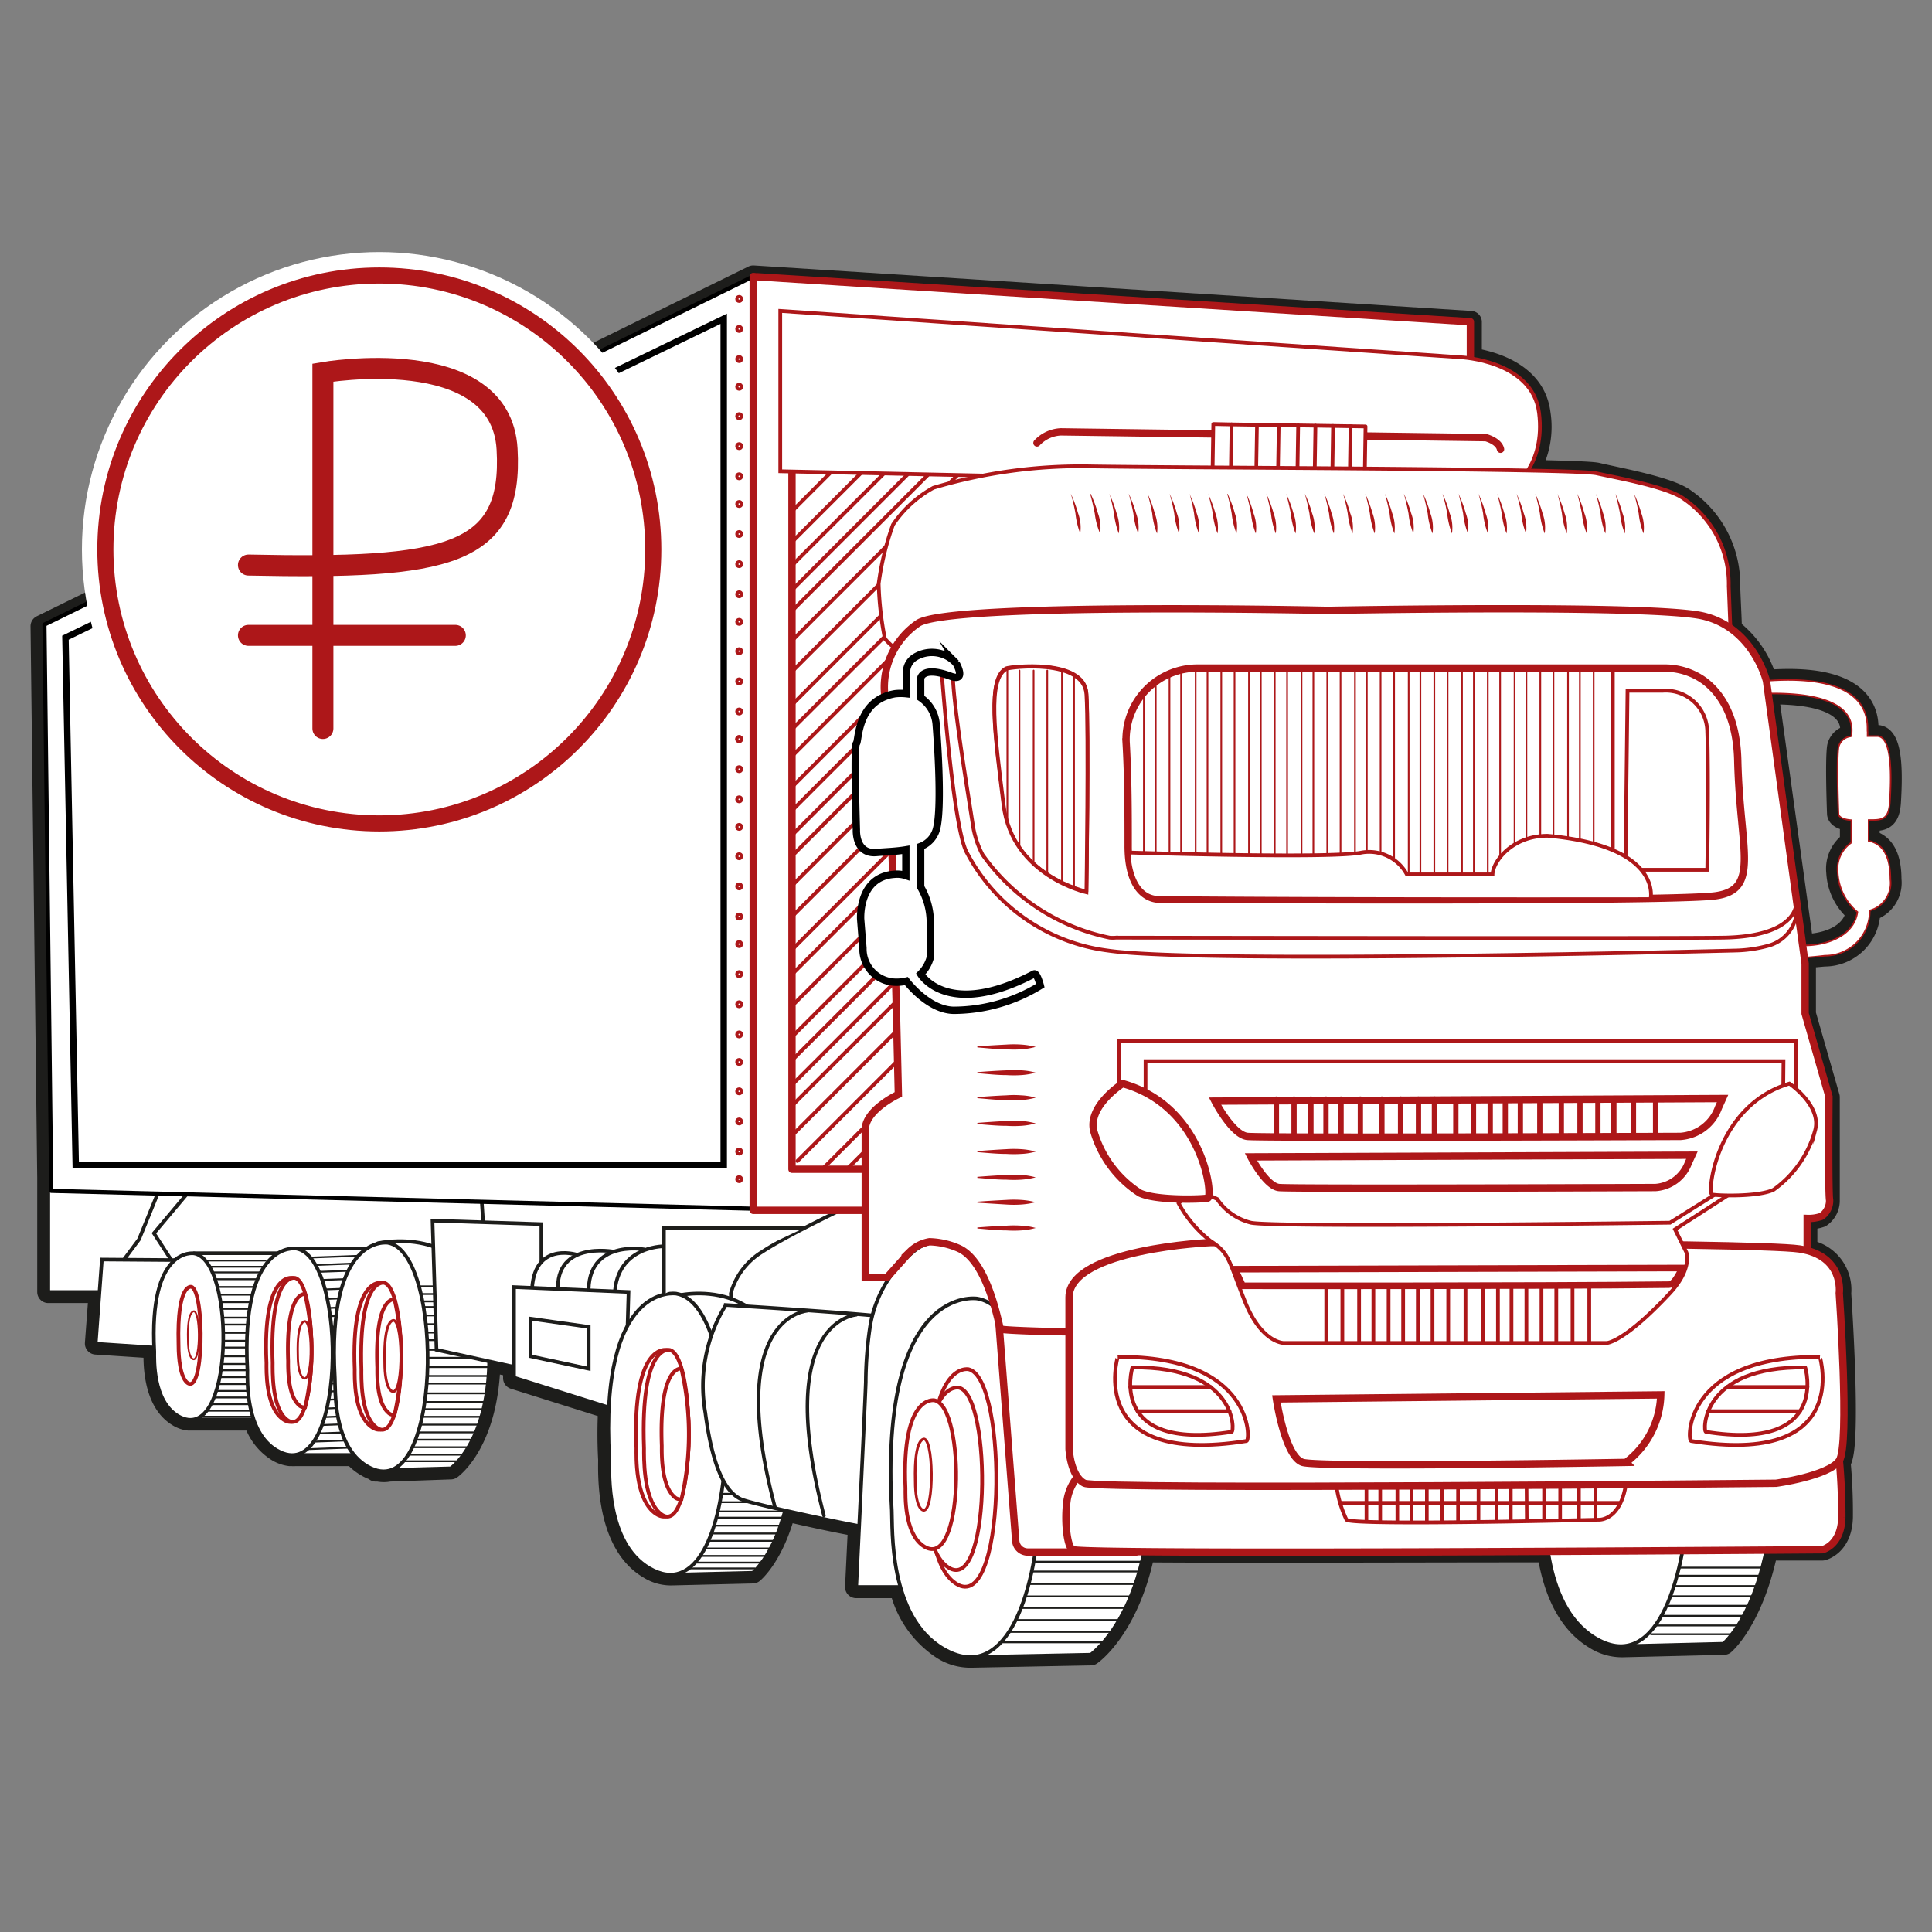 <svg id="Layer_1" data-name="Layer 1" xmlns="http://www.w3.org/2000/svg" xmlns:xlink="http://www.w3.org/1999/xlink" viewBox="0 0 150 150"><rect x="0" y="0" width="150" height="150" fill="#808080" stroke="none"/><defs><style>.cls-1,.cls-10,.cls-18,.cls-19,.cls-2,.cls-3,.cls-35,.cls-6,.cls-9{fill:none;}.cls-11,.cls-12,.cls-13,.cls-14,.cls-15,.cls-16,.cls-2,.cls-21,.cls-22,.cls-27,.cls-28,.cls-3,.cls-30,.cls-35,.cls-36,.cls-39,.cls-40,.cls-41,.cls-42,.cls-9{stroke:#ad1719;}.cls-10,.cls-12,.cls-13,.cls-17,.cls-18,.cls-19,.cls-2,.cls-20,.cls-21,.cls-22,.cls-23,.cls-24,.cls-25,.cls-26,.cls-27,.cls-28,.cls-29,.cls-3,.cls-30,.cls-35,.cls-36,.cls-39,.cls-40,.cls-41,.cls-42,.cls-5,.cls-6,.cls-7,.cls-9{stroke-miterlimit:10;}.cls-12,.cls-14,.cls-2,.cls-9{stroke-width:0.29px;}.cls-10,.cls-11,.cls-12,.cls-13,.cls-14,.cls-15,.cls-16,.cls-17,.cls-18,.cls-20,.cls-21,.cls-22,.cls-23,.cls-24,.cls-25,.cls-26,.cls-27,.cls-28,.cls-29,.cls-3,.cls-30,.cls-35,.cls-36,.cls-39,.cls-4,.cls-40,.cls-41,.cls-42,.cls-5,.cls-6,.cls-7,.cls-8,.cls-9{stroke-linecap:round;}.cls-3{stroke-width:0.13px;}.cls-11,.cls-12,.cls-13,.cls-14,.cls-15,.cls-16,.cls-17,.cls-20,.cls-21,.cls-22,.cls-23,.cls-24,.cls-25,.cls-26,.cls-27,.cls-28,.cls-29,.cls-30,.cls-36,.cls-37,.cls-39,.cls-4,.cls-40,.cls-41,.cls-42,.cls-5,.cls-7,.cls-8{fill:#fff;}.cls-10,.cls-17,.cls-18,.cls-20,.cls-23,.cls-24,.cls-25,.cls-26,.cls-4,.cls-5,.cls-6,.cls-7{stroke:#1d1d1b;}.cls-11,.cls-14,.cls-15,.cls-16,.cls-4,.cls-8{stroke-linejoin:round;}.cls-4{stroke-width:1.72px;}.cls-10,.cls-5{stroke-width:0.28px;}.cls-6{stroke-width:0.14px;}.cls-7{stroke-width:0.15px;}.cls-19,.cls-29,.cls-8{stroke:#000;}.cls-8{stroke-width:0.32px;}.cls-11,.cls-13,.cls-29,.cls-35{stroke-width:0.57px;}.cls-15{stroke-width:0.28px;}.cls-16{stroke-width:0.28px;}.cls-17{stroke-width:0.27px;}.cls-18{stroke-width:0.14px;}.cls-19{stroke-width:0.5px;}.cls-20{stroke-width:0.28px;}.cls-21{stroke-width:0.14px;}.cls-22{stroke-width:0.17px;}.cls-23{stroke-width:0.28px;}.cls-24{stroke-width:0.28px;}.cls-25{stroke-width:0.27px;}.cls-26{stroke-width:0.27px;}.cls-27{stroke-width:0.12px;}.cls-28{stroke-width:0.41px;}.cls-30{stroke-width:0.28px;}.cls-31{clip-path:url(#clip-path);}.cls-32{clip-path:url(#clip-path-2);}.cls-33{clip-path:url(#clip-path-3);}.cls-34{clip-path:url(#clip-path-4);}.cls-36{stroke-width:0.51px;}.cls-38{fill:#ad1719;}.cls-39{stroke-width:0.21px;}.cls-40{stroke-width:0.25px;}.cls-41{stroke-width:1.25px;}.cls-42{stroke-width:1.63px;}</style><clipPath id="clip-path"><path class="cls-1" d="M93,51.87h36.17a5.24,5.24,0,0,1,3.17,1c1.24.94,2.5,2.73,2.58,6.19.16,6.92,1.78,10-1.73,10.49S90,69.81,90,69.81s-2.51.77-2.41-4.2c0-2.26,0-5.31-.16-8A5.55,5.55,0,0,1,93,51.87Z"/></clipPath><clipPath id="clip-path-2"><polygon class="cls-2" points="125.22 50.41 125.22 72.44 72.79 72.44 72.79 49.23 125.22 49.23 125.22 50.41"/></clipPath><clipPath id="clip-path-3"><path class="cls-3" d="M78.11,51.81c.25-.11,6.12-.84,6.32,2s0,15.36,0,15.36-5.88-1.27-6.57-6.76S76.52,52.56,78.11,51.81Z"/></clipPath><clipPath id="clip-path-4"><polygon class="cls-3" points="128.12 52.13 128.12 72.85 74.48 72.85 74.48 51.02 128.12 51.02 128.12 52.13"/></clipPath></defs><path class="cls-4" d="M146.77,68.28c0-2.08-.76-2.8-1.69-3l0-1.61c1.05,0,1.56,0,1.65-1.42.1-1.7.24-5.1-1-5.1H145v-.18a.88.88,0,0,0,0-.16c-.09-.37.75-4.62-7.88-3.94a7.66,7.66,0,0,0-2.74-4c0-.57-.06-1.57-.13-3.33a8,8,0,0,0-3.46-6.76c-1.22-.91-5.11-1.6-6.81-2-.4-.09-2.41-.16-5.32-.22a6.65,6.65,0,0,0,.86-4.48c-.4-3.14-3.79-4-5.33-4.23V25L58.48,21.47,3.23,48.62l.52,42.82v8.87h4l-.3,4,4.55.3v.31c0,.6-.13,3.82,1.84,5a1.93,1.93,0,0,0,.82.29h5.08a4.2,4.2,0,0,0,1.78,2.4,2.45,2.45,0,0,0,1,.36h.18a1.08,1.08,0,0,0,.18,0h4.59a3.71,3.71,0,0,0,1,.83,2.89,2.89,0,0,0,.71.31v.06h.21a2,2,0,0,0,.82,0L35,114s2.87-2,3-8.34l1.92.42V107l7.38,2.32a36.74,36.74,0,0,0,0,4c0,1-.23,6.47,3.1,8.42a3.15,3.15,0,0,0,1.8.49v0l6.24-.15s1.57-1.26,2.5-4.84c2,.47,4.48,1,5.76,1.21-.13,2.67-.23,4.77-.23,4.77h3.43A7.71,7.71,0,0,0,73.2,128a4,4,0,0,0,2.29.62v0l9.2-.18s2.91-2,4.13-8c7.19.06,20.12,0,31.37,0,.37,2.47,1.29,5.3,3.6,6.72a3.87,3.87,0,0,0,2.25.65v0l7.81-.19s2.22-1.89,3.34-7.32l4.29,0s1.47-.32,1.52-2.5a42.41,42.41,0,0,0-.18-4.31l.05-.06c.81-1.2,0-13,0-13a3.08,3.08,0,0,0-2.63-3.34V94.6a3,3,0,0,0,1.1-.16,1.48,1.48,0,0,0,.64-1.26c0-.52,0-8,0-8l-1.85-6.45V74.81l-.06-.49,1.58-.14a3.47,3.47,0,0,0,3.48-3.51A2.2,2.2,0,0,0,146.77,68.28Zm-6.83,5.09-2.71-19.54c7.28-.1,6.48,2.84,6.48,3.32a1.09,1.09,0,0,0-1,.86c-.16,1.09,0,5.17,0,5.17s0,.41,1,.48q0,.87,0,1.74a2.48,2.48,0,0,0-1.06,2.32,4.28,4.28,0,0,0,1.53,3.07C143.9,72.7,141.68,73.4,139.94,73.37Z"/><polygon class="cls-5" points="15.37 91.68 11.95 95.75 14.25 99.3 37.81 99.51 37.3 91.68 15.37 91.68"/><path class="cls-5" d="M29.16,114.16,35,114s3.63-2.51,2.88-10.9-8.55-6.57-8.55-6.57"/><polyline class="cls-5" points="14.64 110.2 21.49 110.2 21.49 97.3 15.06 97.3"/><path class="cls-5" d="M66.24,93.48s-5,2.35-7.06,3.71a5.51,5.51,0,0,0-2.44,3.23l.18,5.71,14.76,1.19s7.22-11.39,7.1-11.72S66.24,93.48,66.24,93.48Z"/><path class="cls-5" d="M126,127.81l7.81-.19s4.84-4.07,3.83-17.63S126.3,99.36,126.3,99.36"/><path class="cls-5" d="M126.41,99.12s-7.47-1.27-6.51,16.95c.07,1.34-.28,8.5,3.89,11.07C133,132.82,133.36,100.33,126.41,99.12Z"/><line class="cls-6" x1="128.18" y1="126.88" x2="134.51" y2="126.88"/><line class="cls-6" x1="128.49" y1="126.2" x2="134.82" y2="126.2"/><line class="cls-6" x1="128.94" y1="125.45" x2="135.28" y2="125.45"/><line class="cls-6" x1="129.43" y1="124.67" x2="135.76" y2="124.67"/><line class="cls-6" x1="129.79" y1="123.93" x2="136.12" y2="123.93"/><line class="cls-6" x1="130.01" y1="123.14" x2="136.34" y2="123.14"/><line class="cls-6" x1="130.2" y1="122.34" x2="136.53" y2="122.34"/><line class="cls-6" x1="130.37" y1="121.71" x2="136.7" y2="121.71"/><line class="cls-7" x1="108.92" y1="89.69" x2="108.92" y2="92.26"/><line class="cls-7" x1="109.49" y1="89.69" x2="109.49" y2="92.26"/><line class="cls-7" x1="110.03" y1="89.69" x2="110.03" y2="92.26"/><line class="cls-7" x1="110.52" y1="89.69" x2="110.52" y2="92.26"/><line class="cls-7" x1="111" y1="89.69" x2="111" y2="92.26"/><polygon class="cls-7" points="111.63 89.69 111.63 92.26 59.46 92.34 59.46 30.09 111.97 30.97 111.42 42.66 111.63 89.69"/><line class="cls-7" x1="112.32" y1="89.69" x2="112.32" y2="92.26"/><line class="cls-7" x1="112.92" y1="89.69" x2="112.92" y2="92.26"/><line class="cls-7" x1="113.5" y1="89.69" x2="113.5" y2="92.26"/><line class="cls-7" x1="114.02" y1="89.69" x2="114.02" y2="92.26"/><line class="cls-7" x1="114.71" y1="89.77" x2="114.71" y2="92.34"/><line class="cls-7" x1="115.27" y1="89.77" x2="115.27" y2="92.34"/><line class="cls-7" x1="115.82" y1="89.77" x2="115.82" y2="92.34"/><line class="cls-7" x1="116.3" y1="89.77" x2="116.3" y2="92.34"/><line class="cls-7" x1="116.79" y1="89.77" x2="116.79" y2="92.34"/><line class="cls-7" x1="117.42" y1="89.77" x2="117.42" y2="92.34"/><line class="cls-7" x1="118.11" y1="89.77" x2="118.11" y2="92.34"/><line class="cls-7" x1="118.71" y1="89.77" x2="118.71" y2="92.34"/><line class="cls-7" x1="119.29" y1="89.77" x2="119.29" y2="92.34"/><line class="cls-7" x1="119.81" y1="89.77" x2="119.81" y2="92.34"/><line class="cls-7" x1="120.44" y1="89.77" x2="120.44" y2="92.34"/><line class="cls-7" x1="121.16" y1="89.77" x2="121.16" y2="92.34"/><path class="cls-5" d="M75.49,128.65l9.2-.18s5.7-4,4.51-17.1-13.4-10.31-13.4-10.31"/><polygon class="cls-5" points="3.75 91.44 3.75 100.31 7.75 100.31 10.79 96.23 13.98 88.41 3.75 91.44"/><line class="cls-6" x1="15.6" y1="109.99" x2="20.1" y2="109.99"/><line class="cls-6" x1="15.95" y1="109.53" x2="20.45" y2="109.53"/><line class="cls-6" x1="16.27" y1="109.02" x2="20.77" y2="109.02"/><line class="cls-6" x1="16.5" y1="108.5" x2="21" y2="108.5"/><line class="cls-6" x1="16.72" y1="107.99" x2="21.22" y2="107.99"/><line class="cls-6" x1="16.92" y1="107.46" x2="21.42" y2="107.46"/><line class="cls-6" x1="17.16" y1="106.92" x2="21.66" y2="106.92"/><line class="cls-6" x1="17.16" y1="106.39" x2="21.66" y2="106.39"/><line class="cls-6" x1="17.29" y1="105.9" x2="21.79" y2="105.9"/><line class="cls-6" x1="17.41" y1="105.3" x2="21.91" y2="105.3"/><line class="cls-6" x1="17.49" y1="104.62" x2="21.99" y2="104.62"/><line class="cls-6" x1="17.49" y1="104.1" x2="21.99" y2="104.1"/><line class="cls-6" x1="17.49" y1="103.48" x2="21.99" y2="103.48"/><line class="cls-6" x1="17.41" y1="102.84" x2="21.91" y2="102.84"/><line class="cls-6" x1="17.43" y1="102.3" x2="21.93" y2="102.3"/><line class="cls-6" x1="17.27" y1="101.62" x2="21.77" y2="101.62"/><line class="cls-6" x1="17.25" y1="101.1" x2="21.75" y2="101.1"/><line class="cls-6" x1="17.05" y1="100.52" x2="21.55" y2="100.52"/><line class="cls-6" x1="17.05" y1="99.92" x2="21.55" y2="99.92"/><line class="cls-6" x1="16.81" y1="99.32" x2="21.31" y2="99.32"/><line class="cls-6" x1="16.61" y1="98.79" x2="21.11" y2="98.79"/><line class="cls-6" x1="16.39" y1="98.35" x2="20.89" y2="98.35"/><line class="cls-6" x1="16.12" y1="97.87" x2="20.62" y2="97.87"/><polygon class="cls-8" points="3.45 48.49 58.71 21.35 58.71 93.85 3.98 92.46 3.45 48.49"/><line class="cls-9" x1="61.08" y1="57.03" x2="75.46" y2="42.66"/><line class="cls-9" x1="61.02" y1="55.19" x2="75.39" y2="40.81"/><line class="cls-9" x1="60.51" y1="53.12" x2="74.88" y2="38.75"/><line class="cls-9" x1="60.27" y1="50.96" x2="74.64" y2="36.59"/><line class="cls-9" x1="59.91" y1="49.01" x2="74.28" y2="34.63"/><line class="cls-9" x1="59.91" y1="47.39" x2="74.28" y2="33.02"/><line class="cls-9" x1="59.46" y1="45.93" x2="73.83" y2="31.56"/><line class="cls-9" x1="59.11" y1="44.46" x2="73.48" y2="30.09"/><line class="cls-9" x1="59.75" y1="41.43" x2="74.12" y2="27.05"/><line class="cls-9" x1="61.26" y1="75.88" x2="75.63" y2="61.51"/><line class="cls-9" x1="61.19" y1="74.04" x2="75.56" y2="59.66"/><line class="cls-9" x1="60.68" y1="71.97" x2="75.05" y2="57.6"/><line class="cls-9" x1="60.44" y1="69.81" x2="74.81" y2="55.44"/><line class="cls-9" x1="60.09" y1="67.86" x2="74.46" y2="53.48"/><line class="cls-9" x1="60.09" y1="66.24" x2="74.46" y2="51.87"/><line class="cls-9" x1="59.64" y1="64.78" x2="74.01" y2="50.41"/><line class="cls-9" x1="59.28" y1="63.31" x2="73.65" y2="48.94"/><line class="cls-9" x1="59.92" y1="60.28" x2="74.29" y2="45.9"/><line class="cls-9" x1="62.48" y1="94.05" x2="76.86" y2="79.68"/><line class="cls-9" x1="62.42" y1="92.2" x2="76.79" y2="77.83"/><line class="cls-9" x1="61.91" y1="90.14" x2="76.28" y2="75.77"/><line class="cls-9" x1="61.67" y1="87.98" x2="76.04" y2="73.61"/><line class="cls-9" x1="61.31" y1="86.03" x2="75.69" y2="71.65"/><line class="cls-9" x1="61.31" y1="84.41" x2="75.69" y2="70.04"/><line class="cls-9" x1="60.86" y1="82.95" x2="75.24" y2="68.58"/><line class="cls-9" x1="60.51" y1="81.48" x2="74.88" y2="67.11"/><line class="cls-9" x1="61.15" y1="78.44" x2="75.52" y2="64.07"/><polygon class="cls-10" points="112.67 28.5 61.59 25.09 61.59 90.78 68.2 90.78 112.67 28.5"/><polygon class="cls-11" points="58.48 21.47 58.48 93.97 94.63 93.97 95.6 90.78 61.49 90.78 61.49 34.81 112.59 35.09 114.16 29.93 114.16 24.98 58.48 21.47"/><path class="cls-12" d="M117.49,37.8s2.51-1.68,2-5.75-6.08-4.31-6.08-4.31l-52.83-3.6V36.59Z"/><path class="cls-13" d="M80.51,34.39a2.7,2.7,0,0,1,1.85-.86l33,.45s1,.26,1.14.9"/><polygon class="cls-14" points="94.2 32.92 94.14 36.85 105.96 37.04 106.02 33.11 95.6 32.95 94.2 32.92"/><line class="cls-14" x1="104.8" y1="37.02" x2="104.86" y2="33.09"/><line class="cls-14" x1="95.56" y1="36.88" x2="95.62" y2="32.95"/><line class="cls-15" x1="97.53" y1="36.8" x2="97.59" y2="33.11"/><line class="cls-16" x1="99.22" y1="36.83" x2="99.28" y2="33.12"/><line class="cls-14" x1="100.73" y1="36.96" x2="100.79" y2="33.03"/><line class="cls-14" x1="102.07" y1="36.98" x2="102.13" y2="33.05"/><line class="cls-14" x1="103.44" y1="37" x2="103.5" y2="33.07"/><polyline class="cls-17" points="22.53 112.96 30.24 112.96 30.24 96.93 23 96.93"/><path class="cls-5" d="M52.21,122.26l6.24-.15s3.87-3.09,3.06-13.4-9.09-8.08-9.09-8.08"/><polygon class="cls-5" points="14.64 97.84 7.91 97.79 7.43 104.33 14.64 104.8 14.64 97.84"/><line class="cls-6" x1="77.72" y1="127.51" x2="85.8" y2="127.51"/><line class="cls-6" x1="78.23" y1="126.7" x2="86.2" y2="126.7"/><line class="cls-6" x1="78.73" y1="125.78" x2="86.78" y2="125.78"/><line class="cls-6" x1="79.32" y1="124.84" x2="87.39" y2="124.84"/><line class="cls-6" x1="79.62" y1="123.94" x2="87.85" y2="123.94"/><line class="cls-6" x1="79.93" y1="122.98" x2="88.13" y2="122.98"/><line class="cls-6" x1="80.13" y1="122.01" x2="88.37" y2="122.01"/><line class="cls-6" x1="80.3" y1="121.25" x2="88.61" y2="121.25"/><line class="cls-6" x1="53.99" y1="121.32" x2="59.11" y2="121.32"/><line class="cls-6" x1="54.24" y1="120.8" x2="59.36" y2="120.8"/><line class="cls-6" x1="54.61" y1="120.22" x2="59.73" y2="120.22"/><line class="cls-6" x1="55" y1="119.63" x2="60.12" y2="119.63"/><line class="cls-6" x1="55.29" y1="119.06" x2="60.41" y2="119.06"/><line class="cls-6" x1="55.47" y1="118.45" x2="60.59" y2="118.45"/><line class="cls-6" x1="55.62" y1="117.83" x2="60.75" y2="117.83"/><line class="cls-6" x1="55.76" y1="117.35" x2="60.88" y2="117.35"/><line class="cls-6" x1="55.76" y1="116.63" x2="60.88" y2="116.63"/><line class="cls-6" x1="55.95" y1="115.98" x2="61.07" y2="115.98"/><line class="cls-6" x1="53.49" y1="121.77" x2="58.61" y2="121.77"/><line class="cls-18" x1="30.81" y1="113.45" x2="35.79" y2="113.45"/><line class="cls-18" x1="31.2" y1="112.94" x2="36.18" y2="112.94"/><line class="cls-18" x1="31.56" y1="112.36" x2="36.54" y2="112.36"/><line class="cls-18" x1="31.81" y1="111.78" x2="36.79" y2="111.78"/><line class="cls-18" x1="32.05" y1="111.21" x2="37.03" y2="111.21"/><line class="cls-18" x1="32.28" y1="110.61" x2="37.25" y2="110.61"/><line class="cls-18" x1="32.54" y1="110" x2="37.52" y2="110"/><line class="cls-18" x1="32.54" y1="109.41" x2="37.52" y2="109.41"/><line class="cls-18" x1="32.68" y1="108.85" x2="37.66" y2="108.85"/><line class="cls-18" x1="32.81" y1="108.18" x2="37.79" y2="108.18"/><line class="cls-18" x1="32.9" y1="107.42" x2="37.88" y2="107.42"/><line class="cls-18" x1="32.9" y1="106.83" x2="37.88" y2="106.83"/><line class="cls-18" x1="32.9" y1="106.14" x2="37.88" y2="106.14"/><line class="cls-18" x1="33.02" y1="105.42" x2="38" y2="105.42"/><line class="cls-18" x1="33.02" y1="104.8" x2="38" y2="104.8"/><line class="cls-18" x1="32.9" y1="104.05" x2="37.88" y2="104.05"/><line class="cls-18" x1="32.9" y1="103.46" x2="37.88" y2="103.46"/><line class="cls-18" x1="32.9" y1="102.81" x2="37.88" y2="102.81"/><line class="cls-18" x1="32.71" y1="102.13" x2="37.69" y2="102.13"/><line class="cls-18" x1="32.59" y1="101.48" x2="37.57" y2="101.48"/><line class="cls-18" x1="32.5" y1="101.04" x2="37.48" y2="101.04"/><line class="cls-18" x1="32.37" y1="100.47" x2="37.35" y2="100.47"/><line class="cls-18" x1="32.31" y1="99.87" x2="37.29" y2="99.87"/><line class="cls-6" x1="23.94" y1="112.51" x2="29.45" y2="112.31"/><line class="cls-6" x1="24.35" y1="111.93" x2="29.86" y2="111.73"/><line class="cls-6" x1="24.72" y1="111.29" x2="30.24" y2="111.09"/><line class="cls-6" x1="24.98" y1="110.64" x2="30.49" y2="110.44"/><line class="cls-6" x1="25.23" y1="110.02" x2="30.74" y2="109.82"/><line class="cls-6" x1="25.45" y1="109.35" x2="30.96" y2="109.15"/><line class="cls-6" x1="25.53" y1="108.67" x2="31.05" y2="108.47"/><line class="cls-6" x1="25.7" y1="108.03" x2="31.21" y2="107.83"/><line class="cls-6" x1="25.83" y1="107.42" x2="31.34" y2="107.22"/><line class="cls-6" x1="25.95" y1="106.69" x2="31.46" y2="106.48"/><line class="cls-6" x1="26.02" y1="105.85" x2="31.53" y2="105.65"/><line class="cls-6" x1="25.99" y1="105.21" x2="31.51" y2="105.01"/><line class="cls-6" x1="25.97" y1="104.45" x2="31.48" y2="104.25"/><line class="cls-6" x1="25.84" y1="103.67" x2="31.36" y2="103.47"/><line class="cls-6" x1="25.84" y1="103.01" x2="31.36" y2="102.81"/><line class="cls-6" x1="25.61" y1="102.19" x2="31.13" y2="101.99"/><line class="cls-6" x1="25.57" y1="101.55" x2="31.08" y2="101.35"/><line class="cls-6" x1="25.29" y1="100.85" x2="30.8" y2="100.65"/><line class="cls-6" x1="25.26" y1="100.11" x2="30.78" y2="99.91"/><line class="cls-6" x1="24.95" y1="99.38" x2="30.46" y2="99.18"/><line class="cls-6" x1="24.67" y1="98.75" x2="30.19" y2="98.55"/><line class="cls-6" x1="24.39" y1="98.22" x2="29.9" y2="98.01"/><line class="cls-6" x1="24.04" y1="97.64" x2="29.55" y2="97.44"/><polygon class="cls-19" points="56.19 90.44 56.19 24.75 5.08 49.51 5.88 90.44 56.19 90.44"/><path class="cls-20" d="M23,96.94s-4.34-.71-3.79,9.48c0,.74-.16,4.75,2.27,6.18C26.88,115.78,27.07,97.62,23,96.94Z"/><path class="cls-12" d="M22.69,99.22s-2.33-.5-2,6.61c0,.52-.09,3.31,1.21,4.31C24.75,112.36,24.86,99.69,22.69,99.22Z"/><path class="cls-12" d="M22.91,99.22s-2-.5-1.74,6.61c0,.52-.08,3.31,1,4.31C24.67,112.36,24.76,99.69,22.91,99.22Z"/><path class="cls-12" d="M23.68,100.46c-.26,0-1.49.21-1.31,5.21,0,.41-.06,2.61.82,3.4a.56.56,0,0,0,.5.19A19.51,19.51,0,0,0,23.68,100.46Z"/><path class="cls-5" d="M15.06,97.31s-3.53-.57-3.08,7.63c0,.6-.13,3.82,1.84,5C18.19,112.47,18.35,97.86,15.06,97.31Z"/><path class="cls-12" d="M14.86,99.91s-1.13-.34-1,4.45c0,.35,0,2.24.59,2.91C15.86,108.77,15.91,100.22,14.86,99.91Z"/><path class="cls-21" d="M15.08,101.81s-.56-.16-.49,2.2c0,.18,0,1.11.29,1.44C15.57,106.19,15.6,102,15.08,101.81Z"/><path class="cls-22" d="M23.7,102.59s-.66-.2-.58,2.62c0,.21,0,1.31.35,1.71C24.29,107.8,24.32,102.78,23.7,102.59Z"/><path class="cls-21" d="M30.81,103.55s-.56-.16-.49,2.21c0,.17,0,1.1.29,1.44C31.3,107.93,31.32,103.71,30.81,103.55Z"/><path class="cls-23" d="M30.12,96.49S25.35,95.7,26,107c.05.82-.18,5.25,2.49,6.83C34.36,117.3,34.57,97.24,30.12,96.49Z"/><path class="cls-12" d="M29.61,99.6s-2.37-.5-2.07,6.74c0,.53-.09,3.38,1.24,4.4C31.71,113,31.82,100.08,29.61,99.6Z"/><path class="cls-12" d="M29.83,99.6s-2-.5-1.77,6.74c0,.53-.08,3.38,1.06,4.4C31.63,113,31.72,100.08,29.83,99.6Z"/><path class="cls-12" d="M30.63,100.87c-.28,0-1.53.22-1.34,5.31,0,.42-.07,2.67.83,3.47a.6.6,0,0,0,.51.2A20,20,0,0,0,30.63,100.87Z"/><polygon class="cls-5" points="33.58 94.77 33.89 104.8 42.03 106.59 42.03 95.04 33.58 94.77"/><path class="cls-24" d="M44.8,97.42s-3.74-1.21-3.49,3.45"/><path class="cls-24" d="M47.72,97.19s-5-1-4.35,3.56"/><path class="cls-24" d="M50,97s-4.77-.85-4.26,3.91"/><path class="cls-24" d="M51.55,96.76s-4.22-.05-3.8,4.6"/><polygon class="cls-5" points="48.8 100.31 39.91 99.93 39.91 106.96 48.53 109.67 48.8 100.31"/><polygon class="cls-5" points="45.71 103.02 45.71 106.27 41.18 105.3 41.18 102.38 45.71 103.02"/><path class="cls-5" d="M52.51,100.44s-6-1-5.2,12.89c0,1-.23,6.47,3.1,8.42C57.79,126.07,58.07,101.36,52.51,100.44Z"/><path class="cls-5" d="M69.61,102.38c-.27-.26-13.26-1.06-13.26-1.06a12,12,0,0,0-1.59,8.36c.69,5.27,2,6.34,2.76,6.71s9.48,2.23,10.07,2.23,4.09-3.46,4.09-3.46Z"/><path class="cls-12" d="M51.75,104.81s-2.69-.57-2.34,7.64c0,.6-.11,3.83,1.4,5C54.13,120,54.25,105.36,51.75,104.81Z"/><path class="cls-12" d="M52,104.81s-2.3-.57-2,7.64c0,.6-.08,3.83,1.2,5C54,120,54.14,105.36,52,104.81Z"/><path class="cls-12" d="M52.9,106.25c-.31,0-1.73.25-1.52,6,0,.47-.07,3,.94,3.93a.68.68,0,0,0,.59.22A22.68,22.68,0,0,0,52.9,106.25Z"/><path class="cls-25" d="M66.48,102.08c.12,0-6.51.24-2.51,15.59"/><path class="cls-26" d="M62.68,101.77c.12,0-6.5.23-2.51,15.25"/><path class="cls-5" d="M78.15,103.21l-6.2,20H66.48s.71-14.69.74-15.92a29.87,29.87,0,0,1,.32-4.21,9.34,9.34,0,0,1,3.3-5.83,4.22,4.22,0,0,1,.55-.42C74.51,95.2,77.71,98,78.15,103.21Z"/><path class="cls-5" d="M75.87,100.82s-7.61-1.23-6.63,16.45c.07,1.29-.29,8.25,4,10.74C82.62,133.52,83,102,75.87,100.82Z"/><path class="cls-12" d="M75.2,106.31s-3.34-.75-2.92,10c0,.78-.12,5,1.75,6.5C78.16,126.11,78.31,107,75.2,106.31Z"/><path class="cls-12" d="M74.45,107.74s-2.81-.62-2.45,8.37c0,.65-.11,4.19,1.46,5.46C76.93,124.37,77.06,108.34,74.45,107.74Z"/><path class="cls-12" d="M72.55,108.72s-2.58-.51-2.25,6.83c0,.53-.1,3.42,1.35,4.45C74.85,122.29,75,109.21,72.55,108.72Z"/><path class="cls-13" d="M86.32,102.08l-8.84-.37,1.38,17.93a.94.94,0,0,0,.93.86H88Z"/><path class="cls-27" d="M146.77,68.28c0-2.08-.76-2.8-1.69-3l0-1.61c1.05,0,1.56,0,1.65-1.42.1-1.7.24-5.1-1-5.1H145v-.18a.88.88,0,0,0,0-.16c-.09-.39.85-5-9.12-3.83h-.09c-.59.11-7,1.3.25.91,8.61-.47,7.7,2.77,7.7,3.28a1.09,1.09,0,0,0-1,.86c-.16,1.09,0,5.17,0,5.17s0,.41,1,.48q0,.87,0,1.74a2.48,2.48,0,0,0-1.06,2.32,4.28,4.28,0,0,0,1.53,3.07c-.38,2.65-4.48,3-5.89,2.24-.29-.15-.62.2-.7.52h0a.68.68,0,0,0,.65.86,33.3,33.3,0,0,0,3.42-.23,3.47,3.47,0,0,0,3.48-3.51A2.2,2.2,0,0,0,146.77,68.28Z"/><path class="cls-12" d="M68.7,49.58a25.18,25.18,0,0,1-.48-4.26,22,22,0,0,1,1.11-4.58,9,9,0,0,1,3.14-2.87,40,40,0,0,1,12.19-1.66c6.23.11,37.59.16,39.29.54s5.59,1.06,6.81,2a8,8,0,0,1,3.46,6.76l.16,4.1s-14.21-1.6-48-1.41c-1.63,0-5,.2-6.51.31s-9.5,1.8-9.94,1.92S68.7,49.58,68.7,49.58Z"/><path class="cls-13" d="M142,85.14l-1.85-6.45V74.81l-3-21.93s-1-4.15-4.95-5.06-29.1-.43-29.1-.43-29.41-.64-31.82,1a6,6,0,0,0-2.53,6c.39,3.11,1,30.58,1,30.58s-2.57,1.19-2.57,2.74V99.18h1.69l1.78-2a2.85,2.85,0,0,1,1.51-.77h0a6,6,0,0,1,2.25.5c2.33,1,3.16,6.14,3.26,6.27s5.84.28,6.21.2,56.43,0,56.43,0V94.6a3,3,0,0,0,1.1-.16,1.48,1.48,0,0,0,.64-1.26C141.94,92.66,142,85.14,142,85.14Z"/><path class="cls-13" d="M97.12,89.82s1.17,2.27,2.18,2.38,29.23,0,29.23,0a2.94,2.94,0,0,0,2.55-1.9l.28-.61Z"/><path class="cls-13" d="M94.33,85.49s1.35,2.61,2.51,2.74,33.64,0,33.64,0A3.39,3.39,0,0,0,133.42,86l.32-.71Z"/><line class="cls-28" x1="99.1" y1="85.33" x2="99.1" y2="88.2"/><line class="cls-28" x1="100.47" y1="85.33" x2="100.47" y2="88.2"/><line class="cls-28" x1="101.78" y1="85.33" x2="101.78" y2="88.2"/><line class="cls-28" x1="102.95" y1="85.33" x2="102.95" y2="88.2"/><line class="cls-28" x1="104.12" y1="85.33" x2="104.12" y2="88.2"/><line class="cls-28" x1="105.62" y1="85.33" x2="105.62" y2="88.2"/><line class="cls-28" x1="107.29" y1="85.33" x2="107.29" y2="88.2"/><line class="cls-28" x1="108.74" y1="85.33" x2="108.74" y2="88.2"/><line class="cls-28" x1="110.13" y1="85.33" x2="110.13" y2="88.2"/><line class="cls-28" x1="111.37" y1="85.33" x2="111.37" y2="88.2"/><line class="cls-28" x1="113.03" y1="85.42" x2="113.03" y2="88.28"/><line class="cls-28" x1="114.4" y1="85.42" x2="114.4" y2="88.28"/><line class="cls-28" x1="115.7" y1="85.42" x2="115.7" y2="88.28"/><line class="cls-28" x1="116.87" y1="85.42" x2="116.87" y2="88.28"/><line class="cls-28" x1="118.04" y1="85.42" x2="118.04" y2="88.28"/><line class="cls-28" x1="119.55" y1="85.42" x2="119.55" y2="88.28"/><line class="cls-28" x1="121.22" y1="85.42" x2="121.22" y2="88.28"/><line class="cls-28" x1="122.67" y1="85.42" x2="122.67" y2="88.28"/><line class="cls-28" x1="124.06" y1="85.42" x2="124.06" y2="88.28"/><line class="cls-28" x1="125.3" y1="85.42" x2="125.3" y2="88.28"/><line class="cls-28" x1="126.82" y1="85.42" x2="126.82" y2="88.28"/><line class="cls-28" x1="128.54" y1="85.42" x2="128.54" y2="88.28"/><polygon class="cls-12" points="86.9 84.41 86.9 80.8 139.46 80.8 139.46 84.63 138.45 84.68 138.47 82.39 88.94 82.39 88.94 84.68 86.9 84.41"/><path class="cls-12" d="M139.47,70s.3,2.72-5.73,2.8c-5.78.07-43.84,0-47.1,0a2.77,2.77,0,0,1-.49,0,16,16,0,0,1-9.87-6.45,7.38,7.38,0,0,1-.72-2.12c-.4-2.64-1.79-10.87-1.55-12.36h-.92s.9,12.56,2,14.37A14.42,14.42,0,0,0,86,73.8c7.15,1.07,48.71,0,48.71,0a10.4,10.4,0,0,0,2.67-.4A3,3,0,0,0,139.47,70Z"/><path class="cls-29" d="M80.28,75.62c-6.76,3.53-8.8,0-8.8,0a2.85,2.85,0,0,0,.75-1.29V71.65a5.5,5.5,0,0,0-.75-2.78V65.72a2,2,0,0,0,1.21-1.29c.52-1.75,0-8.12,0-8.12a2.77,2.77,0,0,0-1.21-2.14l0-1.49s.1-1,2.3-.19c1.31.5.45-1,.45-1A2.52,2.52,0,0,0,71,51.05a1.38,1.38,0,0,0-.62,1.18v1.63a4,4,0,0,0-.89,0c-3,.52-2.8,3.71-3,3.86s0,6.72,0,6.72-.1,1.9,1.56,1.75c.69-.06,1.51-.08,2.28-.21v2a2.08,2.08,0,0,0-.88-.1c-2.79.18-2.63,3.37-2.63,3.47L67,73.61a2.59,2.59,0,0,0,2.37,2.64,3.25,3.25,0,0,0,1-.08s1.68,2.23,3.66,2.27a12.94,12.94,0,0,0,6.74-1.92S80.51,75.5,80.28,75.62Z"/><path class="cls-12" d="M78.17,51.92c.24-.12,6-.84,6.18,2s0,15.36,0,15.36-5.75-1.27-6.43-6.76S76.62,52.67,78.17,51.92Z"/><path class="cls-12" d="M126.36,53.63h2.75a3.22,3.22,0,0,1,3.44,3.2c.12,3.35,0,10.7,0,10.7H126.2Z"/><path class="cls-13" d="M84.6,113.83a3.85,3.85,0,0,0-1.74,2.56c-.26,1.7,0,3.82.45,3.93,2,.43,58.17,0,58.17,0s1.47-.32,1.52-2.5a47.5,47.5,0,0,0-.27-5.22l-48.81-.27Z"/><path class="cls-12" d="M126.23,115.26H103.75a8.85,8.85,0,0,0,.79,2.73c.45.48,19.61,0,19.61,0S125.79,118.07,126.23,115.26Z"/><line class="cls-30" x1="106.09" y1="115.26" x2="106.09" y2="118.07"/><line class="cls-30" x1="107.16" y1="115.26" x2="107.16" y2="118.07"/><line class="cls-30" x1="108.49" y1="115.26" x2="108.49" y2="118.07"/><line class="cls-30" x1="109.58" y1="115.26" x2="109.58" y2="118.05"/><line class="cls-30" x1="110.78" y1="115.26" x2="110.78" y2="118.08"/><line class="cls-30" x1="111.97" y1="115.26" x2="111.97" y2="118.08"/><line class="cls-30" x1="113.2" y1="115.26" x2="113.2" y2="118.07"/><line class="cls-30" x1="114.79" y1="115.29" x2="114.79" y2="118.07"/><line class="cls-30" x1="116.18" y1="115.29" x2="116.18" y2="118.01"/><line class="cls-30" x1="117.3" y1="115.29" x2="117.3" y2="118.01"/><line class="cls-30" x1="118.52" y1="115.29" x2="118.54" y2="118.01"/><line class="cls-30" x1="119.88" y1="115.26" x2="119.88" y2="117.98"/><line class="cls-30" x1="121.13" y1="115.26" x2="121.13" y2="117.95"/><line class="cls-30" x1="122.59" y1="115.26" x2="122.59" y2="117.95"/><line class="cls-30" x1="123.87" y1="115.26" x2="123.87" y2="117.91"/><line class="cls-30" x1="104.13" y1="116.68" x2="125.8" y2="116.68"/><g class="cls-31"><g class="cls-32"><line class="cls-3" x1="123.73" y1="52.16" x2="123.73" y2="70.31"/><line class="cls-3" x1="122.66" y1="52.16" x2="122.66" y2="70.31"/><line class="cls-3" x1="121.74" y1="52.16" x2="121.74" y2="70.31"/><line class="cls-3" x1="120.61" y1="52.02" x2="120.61" y2="70.16"/><line class="cls-3" x1="119.59" y1="52.02" x2="119.59" y2="70.16"/><line class="cls-3" x1="118.51" y1="52.02" x2="118.51" y2="70.16"/><line class="cls-3" x1="117.59" y1="52.02" x2="117.59" y2="70.16"/><line class="cls-3" x1="116.47" y1="51.87" x2="116.47" y2="70.02"/><line class="cls-3" x1="115.51" y1="51.58" x2="115.51" y2="69.73"/><line class="cls-3" x1="114.43" y1="51.58" x2="114.43" y2="69.73"/><line class="cls-3" x1="113.51" y1="51.58" x2="113.51" y2="69.73"/><line class="cls-3" x1="112.39" y1="51.44" x2="112.39" y2="69.59"/><line class="cls-3" x1="111.36" y1="51.44" x2="111.36" y2="69.59"/><line class="cls-3" x1="110.28" y1="51.44" x2="110.28" y2="69.59"/><line class="cls-3" x1="109.37" y1="51.44" x2="109.37" y2="69.59"/><line class="cls-3" x1="108.24" y1="51.3" x2="108.24" y2="69.44"/><line class="cls-3" x1="107.19" y1="51.73" x2="107.19" y2="69.88"/><line class="cls-3" x1="106.12" y1="51.73" x2="106.12" y2="69.88"/><line class="cls-3" x1="105.2" y1="51.73" x2="105.2" y2="69.88"/><line class="cls-3" x1="104.08" y1="51.58" x2="104.08" y2="69.73"/><line class="cls-3" x1="103.05" y1="51.58" x2="103.05" y2="69.73"/><line class="cls-3" x1="101.97" y1="51.58" x2="101.97" y2="69.73"/><line class="cls-3" x1="101.05" y1="51.58" x2="101.05" y2="69.73"/><line class="cls-3" x1="99.93" y1="51.44" x2="99.93" y2="69.59"/><line class="cls-3" x1="98.97" y1="51.15" x2="98.97" y2="69.3"/><line class="cls-3" x1="97.89" y1="51.15" x2="97.89" y2="69.3"/><line class="cls-3" x1="96.97" y1="51.15" x2="96.97" y2="69.3"/><line class="cls-3" x1="95.85" y1="51.01" x2="95.85" y2="69.16"/><line class="cls-3" x1="94.82" y1="51.01" x2="94.82" y2="69.16"/><line class="cls-3" x1="93.75" y1="51.01" x2="93.75" y2="69.16"/><line class="cls-3" x1="92.83" y1="51.01" x2="92.83" y2="69.16"/><line class="cls-3" x1="91.7" y1="50.86" x2="91.7" y2="69.01"/><line class="cls-3" x1="90.8" y1="51.05" x2="90.8" y2="69.2"/><line class="cls-3" x1="89.73" y1="51.05" x2="89.73" y2="69.2"/><line class="cls-3" x1="88.81" y1="51.05" x2="88.81" y2="69.2"/><line class="cls-3" x1="86.66" y1="50.91" x2="86.66" y2="69.06"/><line class="cls-3" x1="85.58" y1="50.91" x2="85.58" y2="69.06"/><line class="cls-3" x1="84.66" y1="50.91" x2="84.66" y2="69.06"/><line class="cls-3" x1="83.54" y1="50.76" x2="83.54" y2="68.91"/><line class="cls-3" x1="82.58" y1="50.47" x2="82.58" y2="68.62"/><line class="cls-3" x1="81.5" y1="50.47" x2="81.5" y2="68.62"/><line class="cls-3" x1="80.58" y1="50.47" x2="80.58" y2="68.62"/><line class="cls-3" x1="79.46" y1="50.33" x2="79.46" y2="68.48"/><line class="cls-3" x1="78.43" y1="50.33" x2="78.43" y2="68.48"/><line class="cls-3" x1="77.35" y1="50.33" x2="77.35" y2="68.48"/><line class="cls-3" x1="76.44" y1="50.33" x2="76.44" y2="68.48"/><line class="cls-3" x1="75.31" y1="50.19" x2="75.31" y2="68.34"/></g><polygon class="cls-2" points="125.22 50.41 125.22 72.44 72.79 72.44 72.79 49.23 125.22 49.23 125.22 50.41"/></g><g class="cls-33"><g class="cls-34"><line class="cls-3" x1="126.59" y1="53.78" x2="126.59" y2="70.85"/><line class="cls-3" x1="125.49" y1="53.78" x2="125.49" y2="70.85"/><line class="cls-3" x1="124.55" y1="53.78" x2="124.55" y2="70.85"/><line class="cls-3" x1="123.4" y1="53.64" x2="123.4" y2="70.71"/><line class="cls-3" x1="122.35" y1="53.64" x2="122.35" y2="70.71"/><line class="cls-3" x1="121.25" y1="53.64" x2="121.25" y2="70.71"/><line class="cls-3" x1="120.31" y1="53.64" x2="120.31" y2="70.71"/><line class="cls-3" x1="119.16" y1="53.51" x2="119.16" y2="70.58"/><line class="cls-3" x1="118.18" y1="53.24" x2="118.18" y2="70.31"/><line class="cls-3" x1="117.08" y1="53.24" x2="117.08" y2="70.31"/><line class="cls-3" x1="116.14" y1="53.24" x2="116.14" y2="70.31"/><line class="cls-3" x1="114.99" y1="53.1" x2="114.99" y2="70.17"/><line class="cls-3" x1="113.94" y1="53.1" x2="113.94" y2="70.17"/><line class="cls-3" x1="112.83" y1="53.1" x2="112.83" y2="70.17"/><line class="cls-3" x1="111.89" y1="53.1" x2="111.89" y2="70.17"/><line class="cls-3" x1="110.75" y1="52.97" x2="110.75" y2="70.04"/><line class="cls-3" x1="109.67" y1="53.37" x2="109.67" y2="70.44"/><line class="cls-3" x1="108.57" y1="53.37" x2="108.57" y2="70.44"/><line class="cls-3" x1="107.63" y1="53.37" x2="107.63" y2="70.44"/><line class="cls-3" x1="106.48" y1="53.24" x2="106.48" y2="70.31"/><line class="cls-3" x1="105.43" y1="53.24" x2="105.43" y2="70.31"/><line class="cls-3" x1="104.33" y1="53.24" x2="104.33" y2="70.31"/><line class="cls-3" x1="103.39" y1="53.24" x2="103.39" y2="70.31"/><line class="cls-3" x1="102.24" y1="53.1" x2="102.24" y2="70.17"/><line class="cls-3" x1="101.26" y1="52.83" x2="101.26" y2="69.9"/><line class="cls-3" x1="100.16" y1="52.83" x2="100.16" y2="69.9"/><line class="cls-3" x1="99.22" y1="52.83" x2="99.22" y2="69.9"/><line class="cls-3" x1="98.07" y1="52.69" x2="98.07" y2="69.77"/><line class="cls-3" x1="97.02" y1="52.69" x2="97.02" y2="69.77"/><line class="cls-3" x1="95.92" y1="52.69" x2="95.92" y2="69.77"/><line class="cls-3" x1="94.98" y1="52.69" x2="94.98" y2="69.77"/><line class="cls-3" x1="93.83" y1="52.56" x2="93.83" y2="69.63"/><line class="cls-3" x1="92.91" y1="52.74" x2="92.91" y2="69.81"/><line class="cls-3" x1="91.81" y1="52.74" x2="91.81" y2="69.81"/><line class="cls-3" x1="90.87" y1="52.74" x2="90.87" y2="69.81"/><line class="cls-3" x1="89.72" y1="52.6" x2="89.72" y2="69.67"/><line class="cls-3" x1="88.67" y1="52.6" x2="88.67" y2="69.67"/><line class="cls-3" x1="87.56" y1="52.6" x2="87.56" y2="69.67"/><line class="cls-3" x1="86.62" y1="52.6" x2="86.62" y2="69.67"/><line class="cls-3" x1="85.48" y1="52.46" x2="85.48" y2="69.54"/><line class="cls-3" x1="83.39" y1="52.19" x2="83.39" y2="69.26"/><line class="cls-3" x1="82.45" y1="52.19" x2="82.45" y2="69.26"/><line class="cls-3" x1="81.31" y1="52.06" x2="81.31" y2="69.13"/><line class="cls-3" x1="80.25" y1="52.06" x2="80.25" y2="69.13"/><line class="cls-3" x1="79.15" y1="52.06" x2="79.15" y2="69.13"/><line class="cls-3" x1="78.21" y1="52.06" x2="78.21" y2="69.13"/><line class="cls-3" x1="77.06" y1="51.92" x2="77.06" y2="68.99"/></g><polygon class="cls-3" points="128.12 52.13 128.12 72.85 74.48 72.85 74.48 51.02 128.12 51.02 128.12 52.13"/></g><path class="cls-3" d="M78.11,51.81c.25-.11,6.12-.84,6.32,2s0,15.36,0,15.36-5.88-1.27-6.57-6.76S76.52,52.56,78.11,51.81Z"/><path class="cls-35" d="M93,51.87h36.17a5.24,5.24,0,0,1,3.17,1c1.24.94,2.5,2.73,2.58,6.19.16,6.92,1.78,10-1.73,10.49S90,69.81,90,69.81s-2.44.17-2.41-4.2c0-2.26,0-5.31-.16-8A5.55,5.55,0,0,1,93,51.87Z"/><path class="cls-12" d="M128.15,69.81s1-4.11-8-4.92c-2.76,0-4.24,2-4.27,3h-6.65a3.33,3.33,0,0,0-3.5-1.7c-2.34.5-18.1,0-18.1,0s0,3.53,2.41,3.53C103.13,69.85,128.15,69.81,128.15,69.81Z"/><path class="cls-13" d="M94,96.47s-11,.47-11,4.26c0,2,0,11.77,0,11.77s.11,2.13,1.2,2.66,53.69,0,53.69,0,4.09-.56,4.91-1.76,0-13,0-13,.4-2.9-3.09-3.43S94,96.47,94,96.47Z"/><path class="cls-13" d="M99.1,108.61s.66,4.51,2.05,4.93,25.09,0,25.09,0a6.78,6.78,0,0,0,2.7-5.24Z"/><path class="cls-12" d="M131.3,111.88c-.33,0-.57-6.63,10-6.53C141.29,105.35,143.87,113.89,131.3,111.88Z"/><path class="cls-12" d="M132.45,111.17c-.25,0-.43-5.11,7.71-5C140.16,106.14,142.15,112.71,132.45,111.17Z"/><line class="cls-12" x1="140.33" y1="107.69" x2="134.08" y2="107.69"/><line class="cls-12" x1="132.62" y1="109.57" x2="139.75" y2="109.57"/><path class="cls-12" d="M96.78,111.88c.33,0,.57-6.63-10-6.53C86.79,105.35,84.2,113.89,96.78,111.88Z"/><path class="cls-12" d="M95.62,111.17c.26,0,.44-5.11-7.7-5C87.92,106.14,85.93,112.71,95.62,111.17Z"/><line class="cls-12" x1="87.75" y1="107.69" x2="94" y2="107.69"/><line class="cls-12" x1="95.46" y1="109.57" x2="88.33" y2="109.57"/><path class="cls-12" d="M94.5,93.09a4.44,4.44,0,0,0,2.62,1.84c1.75.4,32.54,0,32.54,0l4.78-3,.89.12-5.28,3.4.88,1.78s.5,1.27-1.31,3.21c-3.58,3.83-4.88,3.83-4.88,3.83H99.67s-1.72,0-3-3.19S95.48,97.3,94,96.36a9.42,9.42,0,0,1-2.49-2.93l1.13-1.17Z"/><line class="cls-12" x1="123.39" y1="99.83" x2="123.39" y2="104.2"/><line class="cls-12" x1="122.09" y1="99.83" x2="122.09" y2="104.2"/><line class="cls-12" x1="120.83" y1="99.83" x2="120.83" y2="104.2"/><line class="cls-12" x1="119.68" y1="99.83" x2="119.68" y2="104.2"/><line class="cls-12" x1="118.51" y1="99.83" x2="118.51" y2="104.2"/><line class="cls-12" x1="117.35" y1="99.83" x2="117.35" y2="104.2"/><line class="cls-12" x1="116.3" y1="99.83" x2="116.3" y2="104.2"/><line class="cls-12" x1="115.13" y1="99.83" x2="115.13" y2="104.2"/><line class="cls-12" x1="113.78" y1="99.83" x2="113.78" y2="104.2"/><line class="cls-12" x1="112.44" y1="99.83" x2="112.44" y2="104.2"/><line class="cls-12" x1="111.22" y1="99.83" x2="111.22" y2="104.2"/><line class="cls-12" x1="110.08" y1="99.83" x2="110.08" y2="104.2"/><line class="cls-12" x1="108.94" y1="99.83" x2="108.94" y2="104.2"/><line class="cls-12" x1="107.81" y1="99.83" x2="107.81" y2="104.2"/><line class="cls-12" x1="106.63" y1="99.83" x2="106.63" y2="104.2"/><line class="cls-12" x1="105.52" y1="99.83" x2="105.52" y2="104.2"/><line class="cls-12" x1="104.22" y1="99.83" x2="104.22" y2="104.2"/><line class="cls-12" x1="102.97" y1="99.83" x2="102.97" y2="104.2"/><path class="cls-36" d="M129.59,99.74c-9.92.12-33.11.09-33.11.09l-.6-1.29,34.72-.09S130.06,99.74,129.59,99.74Z"/><path class="cls-13" d="M87.16,84.13s-2.76,1.75-2.23,3.72a8.53,8.53,0,0,0,3.57,4.78c1.27.6,4.84.49,5.27.39S93.45,85.88,87.16,84.13Z"/><path class="cls-12" d="M138.93,84.13s2.51,1.7,2,3.61a8.37,8.37,0,0,1-3.23,4.63c-1.16.57-4.39.47-4.78.37S133.24,85.83,138.93,84.13Z"/><polyline class="cls-24" points="51.55 100.47 51.55 95.35 62.42 95.35"/><path class="cls-37" d="M83.13,38.34a14,14,0,0,1,.73,3.09"/><path class="cls-38" d="M83.14,38.34a9.62,9.62,0,0,1,.56,1.5,3.25,3.25,0,0,1,.17,1.58l0,0h0a6.06,6.06,0,0,1-.37-1.54,13.75,13.75,0,0,0-.36-1.54v0S83.14,38.33,83.14,38.34Z"/><path class="cls-37" d="M84.67,38.34a13.33,13.33,0,0,1,.73,3.09"/><path class="cls-38" d="M84.68,38.34a9.62,9.62,0,0,1,.56,1.5,3.25,3.25,0,0,1,.17,1.58v0h0A5.67,5.67,0,0,1,85,39.89c-.1-.52-.21-1-.36-1.54,0,0,0,0,0,0A0,0,0,0,1,84.68,38.34Z"/><path class="cls-37" d="M86.12,38.34a13.33,13.33,0,0,1,.73,3.09"/><path class="cls-38" d="M86.13,38.34a9.62,9.62,0,0,1,.56,1.5,3.25,3.25,0,0,1,.17,1.58v0h0a6.52,6.52,0,0,1-.37-1.54,13.7,13.7,0,0,0-.35-1.54s0,0,0,0A0,0,0,0,1,86.13,38.34Z"/><path class="cls-37" d="M87.63,38.34a13.33,13.33,0,0,1,.73,3.09"/><path class="cls-38" d="M87.64,38.34a9.62,9.62,0,0,1,.56,1.5,3.25,3.25,0,0,1,.17,1.58v0h0A5.67,5.67,0,0,1,88,39.89c-.1-.52-.21-1-.36-1.54,0,0,0,0,0,0A0,0,0,0,1,87.64,38.34Z"/><path class="cls-37" d="M89.08,38.34a13.33,13.33,0,0,1,.73,3.09"/><path class="cls-38" d="M89.1,38.34a8.68,8.68,0,0,1,.55,1.5,3.14,3.14,0,0,1,.18,1.58l0,0h0a5.67,5.67,0,0,1-.37-1.54,13.75,13.75,0,0,0-.36-1.54s0,0,0,0S89.1,38.33,89.1,38.34Z"/><path class="cls-37" d="M90.8,38.34a14,14,0,0,1,.73,3.09"/><path class="cls-38" d="M90.81,38.34a9.62,9.62,0,0,1,.56,1.5,3.25,3.25,0,0,1,.17,1.58l0,0h0a6.06,6.06,0,0,1-.37-1.54,13.75,13.75,0,0,0-.36-1.54s0,0,0,0S90.81,38.33,90.81,38.34Z"/><path class="cls-37" d="M92.34,38.34a13.33,13.33,0,0,1,.73,3.09"/><path class="cls-38" d="M92.35,38.34a9.62,9.62,0,0,1,.56,1.5,3.25,3.25,0,0,1,.17,1.58v0h0a6.06,6.06,0,0,1-.37-1.54,13.7,13.7,0,0,0-.35-1.54s0,0,0,0A0,0,0,0,1,92.35,38.34Z"/><path class="cls-37" d="M93.79,38.34a13.33,13.33,0,0,1,.73,3.09"/><path class="cls-38" d="M93.8,38.34a9.62,9.62,0,0,1,.56,1.5,3.25,3.25,0,0,1,.17,1.58v0h0a6.06,6.06,0,0,1-.37-1.54c-.09-.52-.21-1-.35-1.54a0,0,0,0,1,0,0S93.8,38.33,93.8,38.34Z"/><path class="cls-37" d="M95.3,38.34A13.33,13.33,0,0,1,96,41.43"/><path class="cls-38" d="M95.31,38.34a9.62,9.62,0,0,1,.56,1.5A3.25,3.25,0,0,1,96,41.42v0h0a6.06,6.06,0,0,1-.37-1.54,13.7,13.7,0,0,0-.35-1.54s0,0,0,0A0,0,0,0,1,95.31,38.34Z"/><path class="cls-37" d="M96.75,38.34a13.33,13.33,0,0,1,.73,3.09"/><path class="cls-38" d="M96.77,38.34a8.68,8.68,0,0,1,.55,1.5,3.14,3.14,0,0,1,.18,1.58l0,0h0a5.67,5.67,0,0,1-.37-1.54,13.75,13.75,0,0,0-.36-1.54s0,0,0,0Z"/><path class="cls-37" d="M98.31,38.34A13.33,13.33,0,0,1,99,41.43"/><path class="cls-38" d="M98.32,38.34a9.62,9.62,0,0,1,.56,1.5,3.25,3.25,0,0,1,.17,1.58v0h0a6.06,6.06,0,0,1-.37-1.54c-.09-.52-.21-1-.35-1.54a0,0,0,0,1,0,0S98.32,38.33,98.32,38.34Z"/><path class="cls-37" d="M99.85,38.34a13.33,13.33,0,0,1,.73,3.09"/><path class="cls-38" d="M99.86,38.34a8.71,8.71,0,0,1,.56,1.5,3.25,3.25,0,0,1,.17,1.58s0,0,0,0h0a5.67,5.67,0,0,1-.37-1.54c-.1-.52-.21-1-.36-1.54,0,0,0,0,0,0A0,0,0,0,1,99.86,38.34Z"/><path class="cls-37" d="M101.3,38.34a13.33,13.33,0,0,1,.73,3.09"/><path class="cls-38" d="M101.31,38.34a8.71,8.71,0,0,1,.56,1.5,3.25,3.25,0,0,1,.17,1.58s0,0,0,0h0a5.67,5.67,0,0,1-.37-1.54c-.1-.52-.21-1-.36-1.54,0,0,0,0,0,0A0,0,0,0,1,101.31,38.34Z"/><path class="cls-37" d="M102.81,38.34a13.33,13.33,0,0,1,.73,3.09"/><path class="cls-38" d="M102.82,38.34a8.71,8.71,0,0,1,.56,1.5,3.38,3.38,0,0,1,.18,1.58l0,0h0a5.67,5.67,0,0,1-.37-1.54c-.1-.52-.21-1-.36-1.54,0,0,0,0,0,0A0,0,0,0,1,102.82,38.34Z"/><path class="cls-37" d="M104.27,38.34a14,14,0,0,1,.73,3.09"/><path class="cls-38" d="M104.28,38.34a8.68,8.68,0,0,1,.55,1.5,3.14,3.14,0,0,1,.18,1.58l0,0h0a6.06,6.06,0,0,1-.37-1.54,13.75,13.75,0,0,0-.36-1.54s0,0,0,0S104.28,38.33,104.28,38.34Z"/><path class="cls-37" d="M106,38.34a14,14,0,0,1,.73,3.09"/><path class="cls-38" d="M106,38.34a9.62,9.62,0,0,1,.56,1.5,3.25,3.25,0,0,1,.17,1.58l0,0h0a6.06,6.06,0,0,1-.37-1.54,13.75,13.75,0,0,0-.36-1.54v0S106,38.33,106,38.34Z"/><path class="cls-37" d="M107.52,38.34a13.33,13.33,0,0,1,.73,3.09"/><path class="cls-38" d="M107.53,38.34a9.62,9.62,0,0,1,.56,1.5,3.25,3.25,0,0,1,.17,1.58s0,0,0,0h0a5.67,5.67,0,0,1-.37-1.54c-.1-.52-.21-1-.36-1.54,0,0,0,0,0,0A0,0,0,0,1,107.53,38.34Z"/><path class="cls-37" d="M109,38.34a13.33,13.33,0,0,1,.73,3.09"/><path class="cls-38" d="M109,38.34a9.62,9.62,0,0,1,.56,1.5,3.25,3.25,0,0,1,.17,1.58v0h0a5.67,5.67,0,0,1-.37-1.54c-.1-.52-.21-1-.36-1.54,0,0,0,0,0,0A0,0,0,0,1,109,38.34Z"/><path class="cls-37" d="M110.48,38.34a13.33,13.33,0,0,1,.73,3.09"/><path class="cls-38" d="M110.49,38.34a8.71,8.71,0,0,1,.56,1.5,3.25,3.25,0,0,1,.17,1.58s0,0,0,0h0a5.67,5.67,0,0,1-.37-1.54c-.1-.52-.21-1-.36-1.54,0,0,0,0,0,0A0,0,0,0,1,110.49,38.34Z"/><path class="cls-37" d="M111.94,38.34a13.63,13.63,0,0,1,.72,3.09"/><path class="cls-38" d="M112,38.34a8.68,8.68,0,0,1,.55,1.5,3.14,3.14,0,0,1,.18,1.58l0,0h0a6.06,6.06,0,0,1-.37-1.54,13.75,13.75,0,0,0-.36-1.54s0,0,0,0S112,38.33,112,38.34Z"/><path class="cls-37" d="M113.23,38.34a13.33,13.33,0,0,1,.73,3.09"/><path class="cls-38" d="M113.24,38.34a9.62,9.62,0,0,1,.56,1.5,3.25,3.25,0,0,1,.17,1.58v0h0a5.67,5.67,0,0,1-.37-1.54c-.1-.52-.21-1-.36-1.54,0,0,0,0,0,0A0,0,0,0,1,113.24,38.34Z"/><path class="cls-37" d="M114.77,38.34a13.33,13.33,0,0,1,.73,3.09"/><path class="cls-38" d="M114.79,38.34a9.59,9.59,0,0,1,.55,1.5,3.26,3.26,0,0,1,.18,1.58,0,0,0,0,1,0,0h0a5.67,5.67,0,0,1-.37-1.54,13.75,13.75,0,0,0-.36-1.54s0,0,0,0Z"/><path class="cls-37" d="M116.22,38.34a13.33,13.33,0,0,1,.73,3.09"/><path class="cls-38" d="M116.24,38.34a9.59,9.59,0,0,1,.55,1.5,3.26,3.26,0,0,1,.18,1.58l0,0h0a5.67,5.67,0,0,1-.37-1.54c-.1-.52-.21-1-.36-1.54,0,0,0,0,0,0Z"/><path class="cls-37" d="M117.73,38.34a13.33,13.33,0,0,1,.73,3.09"/><path class="cls-38" d="M117.75,38.34a9.59,9.59,0,0,1,.55,1.5,3.26,3.26,0,0,1,.18,1.58l0,0h0a5.67,5.67,0,0,1-.37-1.54,13.75,13.75,0,0,0-.36-1.54s0,0,0,0Z"/><path class="cls-37" d="M119.19,38.34a14,14,0,0,1,.73,3.09"/><path class="cls-38" d="M119.2,38.34a9.62,9.62,0,0,1,.56,1.5,3.25,3.25,0,0,1,.17,1.58l0,0h0a6.06,6.06,0,0,1-.37-1.54,13.75,13.75,0,0,0-.36-1.54v0S119.2,38.33,119.2,38.34Z"/><path class="cls-37" d="M120.9,38.34a13.33,13.33,0,0,1,.73,3.09"/><path class="cls-38" d="M120.91,38.34a9.62,9.62,0,0,1,.56,1.5,3.25,3.25,0,0,1,.17,1.58v0h0a6.06,6.06,0,0,1-.37-1.54,13.7,13.7,0,0,0-.35-1.54s0,0,0,0A0,0,0,0,1,120.91,38.34Z"/><path class="cls-37" d="M122.44,38.34a13.33,13.33,0,0,1,.73,3.09"/><path class="cls-38" d="M122.46,38.34a9.59,9.59,0,0,1,.55,1.5,3.26,3.26,0,0,1,.18,1.58s0,0,0,0h0a5.67,5.67,0,0,1-.37-1.54c-.1-.52-.21-1-.36-1.54,0,0,0,0,0,0Z"/><path class="cls-37" d="M123.89,38.34a13.33,13.33,0,0,1,.73,3.09"/><path class="cls-38" d="M123.9,38.34a8.71,8.71,0,0,1,.56,1.5,3.38,3.38,0,0,1,.18,1.58l0,0h0a5.67,5.67,0,0,1-.37-1.54c-.1-.52-.21-1-.36-1.54,0,0,0,0,0,0A0,0,0,0,1,123.9,38.34Z"/><path class="cls-37" d="M125.4,38.34a13.33,13.33,0,0,1,.73,3.09"/><path class="cls-38" d="M125.42,38.34a9.59,9.59,0,0,1,.55,1.5,3.26,3.26,0,0,1,.18,1.58l0,0h0a5.67,5.67,0,0,1-.37-1.54c-.1-.52-.21-1-.36-1.54,0,0,0,0,0,0Z"/><path class="cls-37" d="M126.86,38.34a14,14,0,0,1,.73,3.09"/><path class="cls-38" d="M126.87,38.34a9.62,9.62,0,0,1,.56,1.5,3.25,3.25,0,0,1,.17,1.58,0,0,0,0,1,0,0h0a6.06,6.06,0,0,1-.37-1.54,13.75,13.75,0,0,0-.36-1.54v0S126.87,38.33,126.87,38.34Z"/><path class="cls-38" d="M75.88,81.24c.76-.06,1.51-.1,2.27-.14a8.54,8.54,0,0,1,1.13,0,6.19,6.19,0,0,1,1.13.18l0,0s0,0,0,0a5.45,5.45,0,0,1-1.13.19,8.54,8.54,0,0,1-1.13,0c-.76,0-1.51-.09-2.27-.15l0,0A0,0,0,0,1,75.88,81.24Z"/><path class="cls-38" d="M75.88,83.24c.76-.06,1.51-.11,2.27-.14a8.54,8.54,0,0,1,1.13,0,4.84,4.84,0,0,1,1.13.18l0,0s0,0,0,0a5.45,5.45,0,0,1-1.13.19,8.54,8.54,0,0,1-1.13,0c-.76,0-1.51-.09-2.27-.15l0,0A0,0,0,0,1,75.88,83.24Z"/><path class="cls-38" d="M75.88,85.18c.76-.06,1.51-.11,2.27-.14a7.12,7.12,0,0,1,1.13,0,4.84,4.84,0,0,1,1.13.18s0,0,0,0h0a5.45,5.45,0,0,1-1.13.19,10.67,10.67,0,0,1-1.13,0c-.76,0-1.51-.09-2.27-.15l0,0A0,0,0,0,1,75.88,85.18Z"/><path class="cls-38" d="M75.88,87.18c.76-.06,1.51-.11,2.27-.15a10.67,10.67,0,0,1,1.13,0,5.45,5.45,0,0,1,1.13.19s0,0,0,0h0a5.45,5.45,0,0,1-1.13.19,8.55,8.55,0,0,1-1.13,0c-.76,0-1.51-.08-2.27-.14l0,0A0,0,0,0,1,75.88,87.18Z"/><path class="cls-38" d="M75.88,89.37c.76-.06,1.51-.11,2.27-.15a8.54,8.54,0,0,1,1.13,0,5.45,5.45,0,0,1,1.13.19,0,0,0,0,1,0,0,0,0,0,0,1,0,0,4.84,4.84,0,0,1-1.13.18,8.54,8.54,0,0,1-1.13,0c-.76,0-1.51-.08-2.27-.14a0,0,0,0,1,0,0A0,0,0,0,1,75.88,89.41Z"/><path class="cls-38" d="M75.88,91.37c.76-.06,1.51-.11,2.27-.15a8.54,8.54,0,0,1,1.13,0,5.45,5.45,0,0,1,1.13.19,0,0,0,0,1,0,0s0,0,0,0a6.19,6.19,0,0,1-1.13.18,8.54,8.54,0,0,1-1.13,0c-.76,0-1.51-.08-2.27-.14,0,0,0,0,0,0Z"/><path class="cls-38" d="M75.88,93.3c.76-.06,1.51-.1,2.27-.14a8.54,8.54,0,0,1,1.13,0,6.19,6.19,0,0,1,1.13.18s0,0,0,0,0,0,0,0a6.19,6.19,0,0,1-1.13.18,8.54,8.54,0,0,1-1.13,0l-2.27-.14s0,0,0,0Z"/><path class="cls-38" d="M75.88,95.3c.76-.06,1.51-.11,2.27-.14a8.54,8.54,0,0,1,1.13,0,4.84,4.84,0,0,1,1.13.18s0,0,0,0,0,0,0,0a5.45,5.45,0,0,1-1.13.19,8.54,8.54,0,0,1-1.13,0c-.76,0-1.51-.09-2.27-.15a0,0,0,0,1,0,0Z"/><path class="cls-39" d="M30.59,102.52s-.82-.25-.72,3.27c0,.25,0,1.63.43,2.13C31.33,109,31.36,102.75,30.59,102.52Z"/><path class="cls-39" d="M71.78,111.73s-.82-.24-.72,3.27c0,.26,0,1.64.43,2.13C72.52,118.23,72.55,112,71.78,111.73Z"/><circle class="cls-40" cx="57.39" cy="23.21" r="0.18"/><circle class="cls-40" cx="57.39" cy="25.54" r="0.18"/><circle class="cls-40" cx="57.39" cy="27.88" r="0.18"/><circle class="cls-40" cx="57.39" cy="30.03" r="0.18"/><circle class="cls-40" cx="57.39" cy="32.31" r="0.18"/><circle class="cls-40" cx="57.39" cy="34.64" r="0.18"/><circle class="cls-40" cx="57.39" cy="36.98" r="0.18"/><circle class="cls-40" cx="57.39" cy="39.13" r="0.18"/><circle class="cls-40" cx="57.39" cy="41.46" r="0.18"/><circle class="cls-40" cx="57.39" cy="43.8" r="0.18"/><circle class="cls-40" cx="57.39" cy="46.14" r="0.18"/><circle class="cls-40" cx="57.39" cy="48.28" r="0.18"/><circle class="cls-40" cx="57.39" cy="50.56" r="0.18"/><circle class="cls-40" cx="57.39" cy="52.9" r="0.18"/><circle class="cls-40" cx="57.39" cy="55.24" r="0.18"/><circle class="cls-40" cx="57.39" cy="57.38" r="0.18"/><circle class="cls-40" cx="57.39" cy="57.38" r="0.18"/><circle class="cls-40" cx="57.39" cy="59.72" r="0.18"/><circle class="cls-40" cx="57.39" cy="62.06" r="0.18"/><circle class="cls-40" cx="57.39" cy="64.2" r="0.18"/><circle class="cls-40" cx="57.39" cy="66.48" r="0.18"/><circle class="cls-40" cx="57.39" cy="68.82" r="0.18"/><circle class="cls-40" cx="57.39" cy="71.16" r="0.18"/><circle class="cls-40" cx="57.39" cy="73.3" r="0.18"/><circle class="cls-40" cx="57.39" cy="75.63" r="0.18"/><circle class="cls-40" cx="57.39" cy="77.97" r="0.18"/><circle class="cls-40" cx="57.39" cy="80.31" r="0.18"/><circle class="cls-40" cx="57.39" cy="82.45" r="0.18"/><circle class="cls-40" cx="57.39" cy="84.73" r="0.18"/><circle class="cls-40" cx="57.39" cy="87.07" r="0.18"/><circle class="cls-40" cx="57.39" cy="89.41" r="0.18"/><circle class="cls-40" cx="57.39" cy="91.55" r="0.18"/><circle class="cls-37" cx="29.45" cy="42.66" r="23.09"/><circle class="cls-41" cx="29.45" cy="42.66" r="21.27"/><path class="cls-42" d="M25.07,56.56V28.93s13.82-2.41,14.3,5.94-4.66,9.32-20.08,9"/><line class="cls-42" x1="35.35" y1="49.33" x2="19.29" y2="49.33"/></svg>